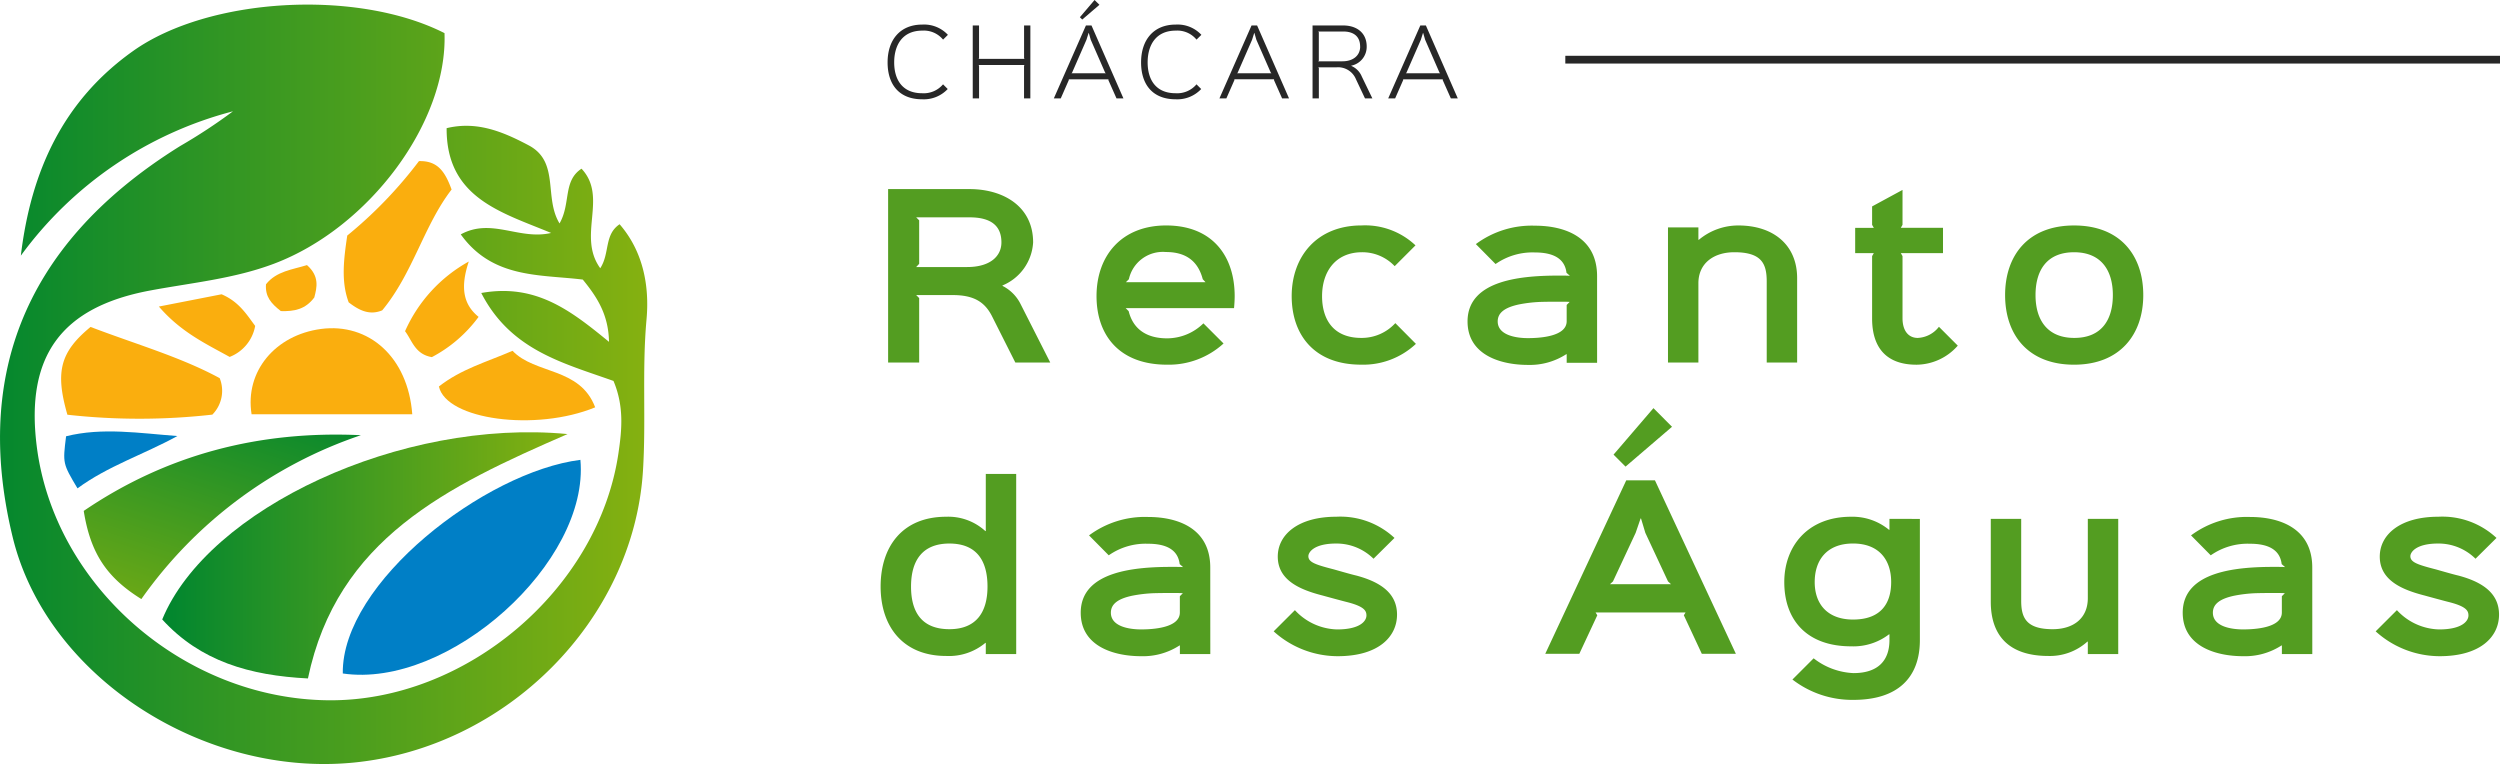 <svg xmlns="http://www.w3.org/2000/svg" xmlns:xlink="http://www.w3.org/1999/xlink" width="348.589" height="106.534" viewBox="0 0 348.589 106.534"><defs><linearGradient id="a" y1="0.5" x2="1" y2="0.5" gradientUnits="objectBoundingBox"><stop offset="0" stop-color="#00862f"/><stop offset="1" stop-color="#86b110"/></linearGradient><linearGradient id="c" x1="0.752" y1="-0.237" x2="-0.056" y2="1.275" xlink:href="#a"/></defs><g transform="translate(-118.494 -171.229)"><g transform="translate(118.494 171.873)"><path d="M204.036,224.957c-7.016-2.507-14.333-4.271-18.436-12.262,7.622-1.363,12.493,2.457,17.812,6.811-.073-3.8-1.653-6.232-3.658-8.683-5.99-.732-12.572-.12-17.012-6.3,4.307-2.35,8.129.839,12.6-.2-6.905-2.869-14.628-4.868-14.571-14.612,4.184-1.007,7.767.446,11.449,2.4,4.347,2.307,2.079,7.256,4.294,10.886,1.6-2.792.448-5.92,3.064-7.635,3.735,3.975-.647,9.368,2.612,13.88,1.362-2.084.522-4.669,2.7-6.133,3.336,3.848,4.167,8.691,3.753,13.274-.639,7.073-.051,14.122-.5,21.163-1.327,20.763-19.029,38.555-40.383,40.631-20.85,2.026-42.753-11.9-47.5-31.449-5.116-21.055.389-40.237,23.38-54.538a76.34,76.34,0,0,0,7.34-4.829A53.248,53.248,0,0,0,121.4,207.487c1.4-11.7,5.85-21.59,15.674-28.55,10.57-7.488,31.239-8.652,43.4-2.477.441,12.411-10.489,27.128-23.76,32.146-5.6,2.116-11.5,2.659-17.306,3.747-12.386,2.322-17.347,9.146-15.8,21.641,2.412,19.493,20.476,35.274,40.625,35.491,19.213.207,37.692-15.47,40.493-34.439C205.2,231.82,205.54,228.527,204.036,224.957Z" transform="translate(-118.494 -172.485)" fill="url(#a)"/><path d="M219.133,289.051c-16.85,7.321-32.151,14.651-36.2,34.076-8.1-.41-15-2.386-20.317-8.226C168.987,299.431,195.975,286.845,219.133,289.051Z" transform="translate(-139.996 -229.172)" fill="url(#a)"/><path d="M211.73,326.093c-.187-12.682,19.874-28.132,33.132-29.788C246.164,310.573,226.481,328.268,211.73,326.093Z" transform="translate(-163.933 -232.83)" fill="#007fc6"/><path d="M149.3,312.374c-4.881-3.035-7.1-6.432-8.035-12.292,11.5-7.824,24.4-11.229,38.65-10.558A61.451,61.451,0,0,0,149.3,312.374Z" transform="translate(-129.59 -229.486)" fill="url(#c)"/><path d="M209.2,272.5H186.795c-.958-6,3.327-11.046,9.68-11.892C203.12,259.728,208.6,264.506,209.2,272.5Z" transform="translate(-151.716 -215.384)" fill="#faae0e"/><path d="M139.226,260.154c6.325,2.415,12.593,4.2,18.008,7.143a4.729,4.729,0,0,1-1.025,5.084,90.554,90.554,0,0,1-20.211.014C134.268,266.387,134.994,263.649,139.226,260.154Z" transform="translate(-126.6 -215.212)" fill="#faae0e"/><path d="M227.024,219.011c-3.863,5-5.374,11.652-9.673,16.845-1.713.713-3.147.071-4.677-1.114-1.075-2.887-.7-5.944-.2-9.313a60.332,60.332,0,0,0,10-10.38C225.093,214.981,226.114,216.526,227.024,219.011Z" transform="translate(-164.055 -193.228)" fill="#faae0e"/><path d="M237.874,271.622c3.1-2.429,6.569-3.381,10.266-4.975,3.158,3.308,9.4,2.268,11.524,7.882C251.363,277.943,238.91,276.263,237.874,271.622Z" transform="translate(-176.675 -218.376)" fill="#faae0e"/><path d="M237.555,242.362c-1.161,3.483-.857,5.923,1.366,7.718a19.159,19.159,0,0,1-6.515,5.613c-2.366-.4-2.761-2.339-3.74-3.614A20.678,20.678,0,0,1,237.555,242.362Z" transform="translate(-172.188 -206.541)" fill="#faae0e"/><path d="M137.814,296.514c-2.064-3.471-2.064-3.471-1.591-7.262,5.052-1.267,10.234-.431,15.516-.032C147.048,291.795,142.04,293.4,137.814,296.514Z" transform="translate(-127.009 -229.064)" fill="#007fc6"/><path d="M161.71,252.982l8.743-1.711c2.439,1.043,3.517,2.85,4.683,4.411a5.715,5.715,0,0,1-3.558,4.324C168.3,258.185,164.8,256.573,161.71,252.982Z" transform="translate(-139.556 -210.882)" fill="#faae0e"/><path d="M192.9,249.747c-1.365-1.065-2.2-2.015-2.073-3.738,1.444-1.835,3.713-2.049,5.716-2.677,1.77,1.57,1.386,3.12,1.019,4.517C196.308,249.524,194.757,249.8,192.9,249.747Z" transform="translate(-153.739 -207.013)" fill="#faae0e"/></g><g transform="translate(241.284 171.229)"><path d="M21.042-39.753c0,1.911-1.553,3.435-4.778,3.435H9.156l.418-.448v-6.063l-.418-.418h7.437C19.34-43.247,21.042-42.262,21.042-39.753Zm2.688,8.631a5.667,5.667,0,0,0-2.539-2.568v-.06a6.924,6.924,0,0,0,4.271-6c0-5.047-4.181-7.437-8.87-7.437H5.243V-23H9.574v-8.99l-.418-.418h5.107c2.927,0,4.48.956,5.5,3.016L22.983-23h4.868ZM38.394-34.2l.418-.418a4.85,4.85,0,0,1,5.167-3.793c2.807,0,4.48,1.284,5.137,3.793l.388.418Zm15.172,1.941c0-5.555-3.076-9.856-9.557-9.856-6.182,0-9.706,4.181-9.706,9.856,0,5.376,3.106,9.557,9.826,9.557a11.324,11.324,0,0,0,7.885-2.957l-2.807-2.807a7.25,7.25,0,0,1-5.047,2.091c-2.987,0-4.779-1.374-5.376-3.793l-.418-.418H53.476C53.536-31.182,53.566-31.839,53.566-32.257Zm22.4,3.763a6.355,6.355,0,0,1-4.749,2.061c-3.883,0-5.465-2.568-5.465-5.824,0-3.4,1.852-6.093,5.525-6.122a6.21,6.21,0,0,1,4.6,1.941l2.9-2.9a10.228,10.228,0,0,0-7.526-2.778c-6.242,0-9.736,4.36-9.736,9.856,0,5.346,3.106,9.557,9.676,9.557a10.736,10.736,0,0,0,7.646-2.9Zm23.892-2.539v2.27c0,2.15-3.763,2.359-5.406,2.359-1.7,0-4.211-.418-4.211-2.33,0-1.224,1.015-1.941,2.927-2.359a19.437,19.437,0,0,1,2.987-.358c1.015-.03,2-.03,2.837-.03.239,0,.986,0,1.284.03Zm4.241-4c0-5.465-4.51-7.048-8.661-7.048a13.039,13.039,0,0,0-8.243,2.568l2.748,2.778a8.974,8.974,0,0,1,5.5-1.613c2.479,0,4.151.806,4.39,2.837l.478.418c-.358-.03-1.195-.03-1.493-.03-4.9,0-12.782.478-12.782,6.391,0,4.659,4.569,6.063,8.422,6.063A9.348,9.348,0,0,0,99.8-24.163h.06v1.195H104.1Zm27.894.269c0-4.689-3.375-7.347-8.183-7.347a8.563,8.563,0,0,0-5.525,2h-.06v-1.732h-4.241V-23h4.241v-11.05c0-2.807,2.15-4.331,5.017-4.331,3.823,0,4.51,1.613,4.51,4.092V-23h4.241Zm19.771,6.779a3.938,3.938,0,0,1-2.957,1.553c-1.284,0-2.12-.986-2.12-2.748v-8.661l-.239-.418h5.884v-3.524h-5.884l.239-.418V-47.07l-4.241,2.3V-42.2l.239.418h-2.6v3.524h2.6l-.239.418v8.691c0,4.181,2.091,6.451,6.182,6.451a7.749,7.749,0,0,0,5.764-2.658Zm24.251-4.42c0,3.494-1.613,5.973-5.376,5.973s-5.406-2.509-5.406-5.973c0-3.494,1.613-5.973,5.376-5.973S176.015-35.871,176.015-32.406Zm4.241,0c0-5.525-3.2-9.706-9.647-9.706s-9.617,4.211-9.617,9.706,3.166,9.706,9.617,9.706C177.03-22.7,180.256-26.941,180.256-32.406Z" transform="translate(-4.198 73.552)" fill="#539d21"/><path d="M9.755-21.9a4.538,4.538,0,0,0-3.577-1.431c-3.112,0-4.832,2.159-4.832,5.271s1.632,5.146,4.819,5.146A4.565,4.565,0,0,0,9.73-14.346L9.077-15a3.518,3.518,0,0,1-2.912,1.242c-2.8,0-3.9-1.945-3.9-4.3,0-2.4,1.142-4.43,3.916-4.43a3.466,3.466,0,0,1,2.9,1.255Zm11.5-1.305h-.879v4.581l.088.075H14.009l.088-.075v-4.581h-.879v10.166H14.1v-4.581l-.088-.075H20.46l-.088.075v4.581h.879Zm5.723,6.664.088-.075,2.008-4.593.3-.954H29.4l.276.954L31.68-16.63l.1.088Zm2.8-6.664h-.778L24.526-13.041h.966l1.13-2.573L26.6-15.7h5.56l-.038.088,1.142,2.573h.966Zm.427-3.552-2.046,2.4.326.326,2.4-2.058ZM45.1-21.9a4.538,4.538,0,0,0-3.577-1.431c-3.112,0-4.832,2.159-4.832,5.271s1.632,5.146,4.819,5.146a4.565,4.565,0,0,0,3.564-1.431L44.418-15a3.518,3.518,0,0,1-2.912,1.242c-2.8,0-3.9-1.945-3.9-4.3,0-2.4,1.142-4.43,3.916-4.43a3.466,3.466,0,0,1,2.9,1.255Zm4.97,5.359.088-.075,2.008-4.593.3-.954h.025l.276.954,2.008,4.581.1.088Zm2.8-6.664h-.778L47.618-13.041h.966l1.13-2.573-.025-.088h5.56l-.038.088,1.142,2.573h.966Zm14.37,2.937c0,1.23-.954,2.058-2.472,2.058H61.386l.088-.088v-3.966l-.088-.1h3.5C66.18-22.366,67.234-21.8,67.234-20.27Zm.226,4.179a2.738,2.738,0,0,0-1.468-1.481V-17.6A2.684,2.684,0,0,0,68.15-20.27c0-1.958-1.456-2.937-3.263-2.937H60.6v10.166h.879V-17.27l-.088-.1h2.535A2.692,2.692,0,0,1,66.657-15.7l1.255,2.661h1.029Zm6.137-.452.088-.075,2.008-4.593.3-.954h.025l.276.954L78.3-16.63l.1.088Zm2.8-6.664h-.778L71.15-13.041h.966l1.129-2.573L73.22-15.7h5.56l-.038.088,1.142,2.573h.966Z" transform="translate(-0.374 26.758)" fill="#272727"/><path d="M18.107-41.945c0,3.524-1.523,5.943-5.316,5.943-3.853,0-5.346-2.389-5.346-5.943s1.523-6,5.346-6S18.107-45.529,18.107-41.945Zm4-15.709H17.868v7.974h-.06a7.65,7.65,0,0,0-5.465-2c-6.093,0-9.139,4.151-9.139,9.736,0,5.555,3.106,9.676,9.139,9.676a7.929,7.929,0,0,0,5.465-1.822h.06v1.553h4.241ZM44.927-40.6v2.27c0,2.15-3.763,2.359-5.406,2.359-1.7,0-4.211-.418-4.211-2.33,0-1.224,1.015-1.941,2.927-2.359a19.438,19.438,0,0,1,2.987-.358c1.015-.03,2-.03,2.837-.03.239,0,.986,0,1.284.03Zm4.241-4c0-5.465-4.51-7.048-8.661-7.048a13.039,13.039,0,0,0-8.243,2.568l2.748,2.778a8.974,8.974,0,0,1,5.5-1.613c2.479,0,4.151.806,4.39,2.837l.478.418c-.358-.03-1.195-.03-1.493-.03-4.9,0-12.782.478-12.782,6.391,0,4.659,4.569,6.063,8.422,6.063a9.348,9.348,0,0,0,5.346-1.493h.06v1.195h4.241Zm26.043,6.57c0-2.688-1.852-4.45-5.734-5.465-.448-.09-2.628-.717-3.046-.836-2.539-.657-3.584-.986-3.584-1.852,0-.508.717-1.762,3.883-1.762a7.335,7.335,0,0,1,5.2,2.12l2.927-2.9a11.06,11.06,0,0,0-8.123-2.957c-5.286,0-8.153,2.479-8.153,5.555,0,3.255,2.987,4.6,6.272,5.436.418.119,2.957.806,3.345.9,2.509.627,2.748,1.254,2.748,1.882,0,.717-.806,1.941-4.092,1.941a8.264,8.264,0,0,1-5.884-2.688L58.008-35.7a13.328,13.328,0,0,0,8.93,3.464C72.672-32.238,75.21-34.986,75.21-38.032ZM104.9-42.273l.418-.388,3.166-6.779.687-2h.06l.6,2,3.166,6.779.418.388Zm6.272-14.485h-4L95.877-32.567h4.749l2.509-5.376-.239-.388h12.544l-.239.388,2.509,5.376h4.749Zm-.209-10.065L105.4-60.342l1.672,1.672,6.481-5.555ZM144.11-42.572c0,2.987-1.434,5.226-5.316,5.226-3.494,0-5.346-2.091-5.346-5.226,0-3.076,1.7-5.376,5.346-5.376C142.378-47.948,144.11-45.708,144.11-42.572Zm-.239-8.81v1.523h-.06a8.016,8.016,0,0,0-5.286-1.822c-6.122,0-9.318,4.181-9.318,9.109,0,5.286,3.136,8.96,9.318,8.96a8.167,8.167,0,0,0,5.286-1.672h.06v.806c0,2.867-1.613,4.6-5.017,4.6A9.686,9.686,0,0,1,133.3-31.94l-2.957,2.957a13.637,13.637,0,0,0,8.512,2.837c6.152,0,9.258-3.076,9.258-8.333v-16.9Zm31.9,0h-4.241v11.05c0,2.837-2.031,4.331-4.9,4.331-3.733,0-4.39-1.643-4.39-3.972V-51.382H158v11.558c0,4.6,2.419,7.556,8.034,7.556a7.8,7.8,0,0,0,5.436-2h.06v1.732h4.241ZM198.585-40.6v2.27c0,2.15-3.763,2.359-5.406,2.359-1.7,0-4.211-.418-4.211-2.33,0-1.224,1.015-1.941,2.927-2.359a19.437,19.437,0,0,1,2.987-.358c1.015-.03,2-.03,2.837-.03.239,0,.986,0,1.284.03Zm4.241-4c0-5.465-4.51-7.048-8.661-7.048a13.039,13.039,0,0,0-8.243,2.568l2.748,2.778a8.974,8.974,0,0,1,5.5-1.613c2.479,0,4.151.806,4.39,2.837l.478.418c-.358-.03-1.195-.03-1.493-.03-4.9,0-12.783.478-12.783,6.391,0,4.659,4.569,6.063,8.422,6.063a9.348,9.348,0,0,0,5.346-1.493h.06v1.195h4.241Zm26.043,6.57c0-2.688-1.852-4.45-5.734-5.465-.448-.09-2.628-.717-3.046-.836-2.539-.657-3.584-.986-3.584-1.852,0-.508.717-1.762,3.883-1.762a7.335,7.335,0,0,1,5.2,2.12l2.927-2.9a11.06,11.06,0,0,0-8.123-2.957c-5.286,0-8.153,2.479-8.153,5.555,0,3.255,2.987,4.6,6.272,5.436.418.119,2.957.806,3.345.9,2.509.627,2.748,1.254,2.748,1.882,0,.717-.806,1.941-4.092,1.941a8.264,8.264,0,0,1-5.884-2.688L211.666-35.7a13.328,13.328,0,0,0,8.93,3.464C226.33-32.238,228.869-34.986,228.869-38.032Z" transform="translate(-3.204 123.733)" fill="#539d21"/><rect width="130.328" height="1.083" transform="translate(95.471 7.779)" fill="#272727"/></g></g></svg>